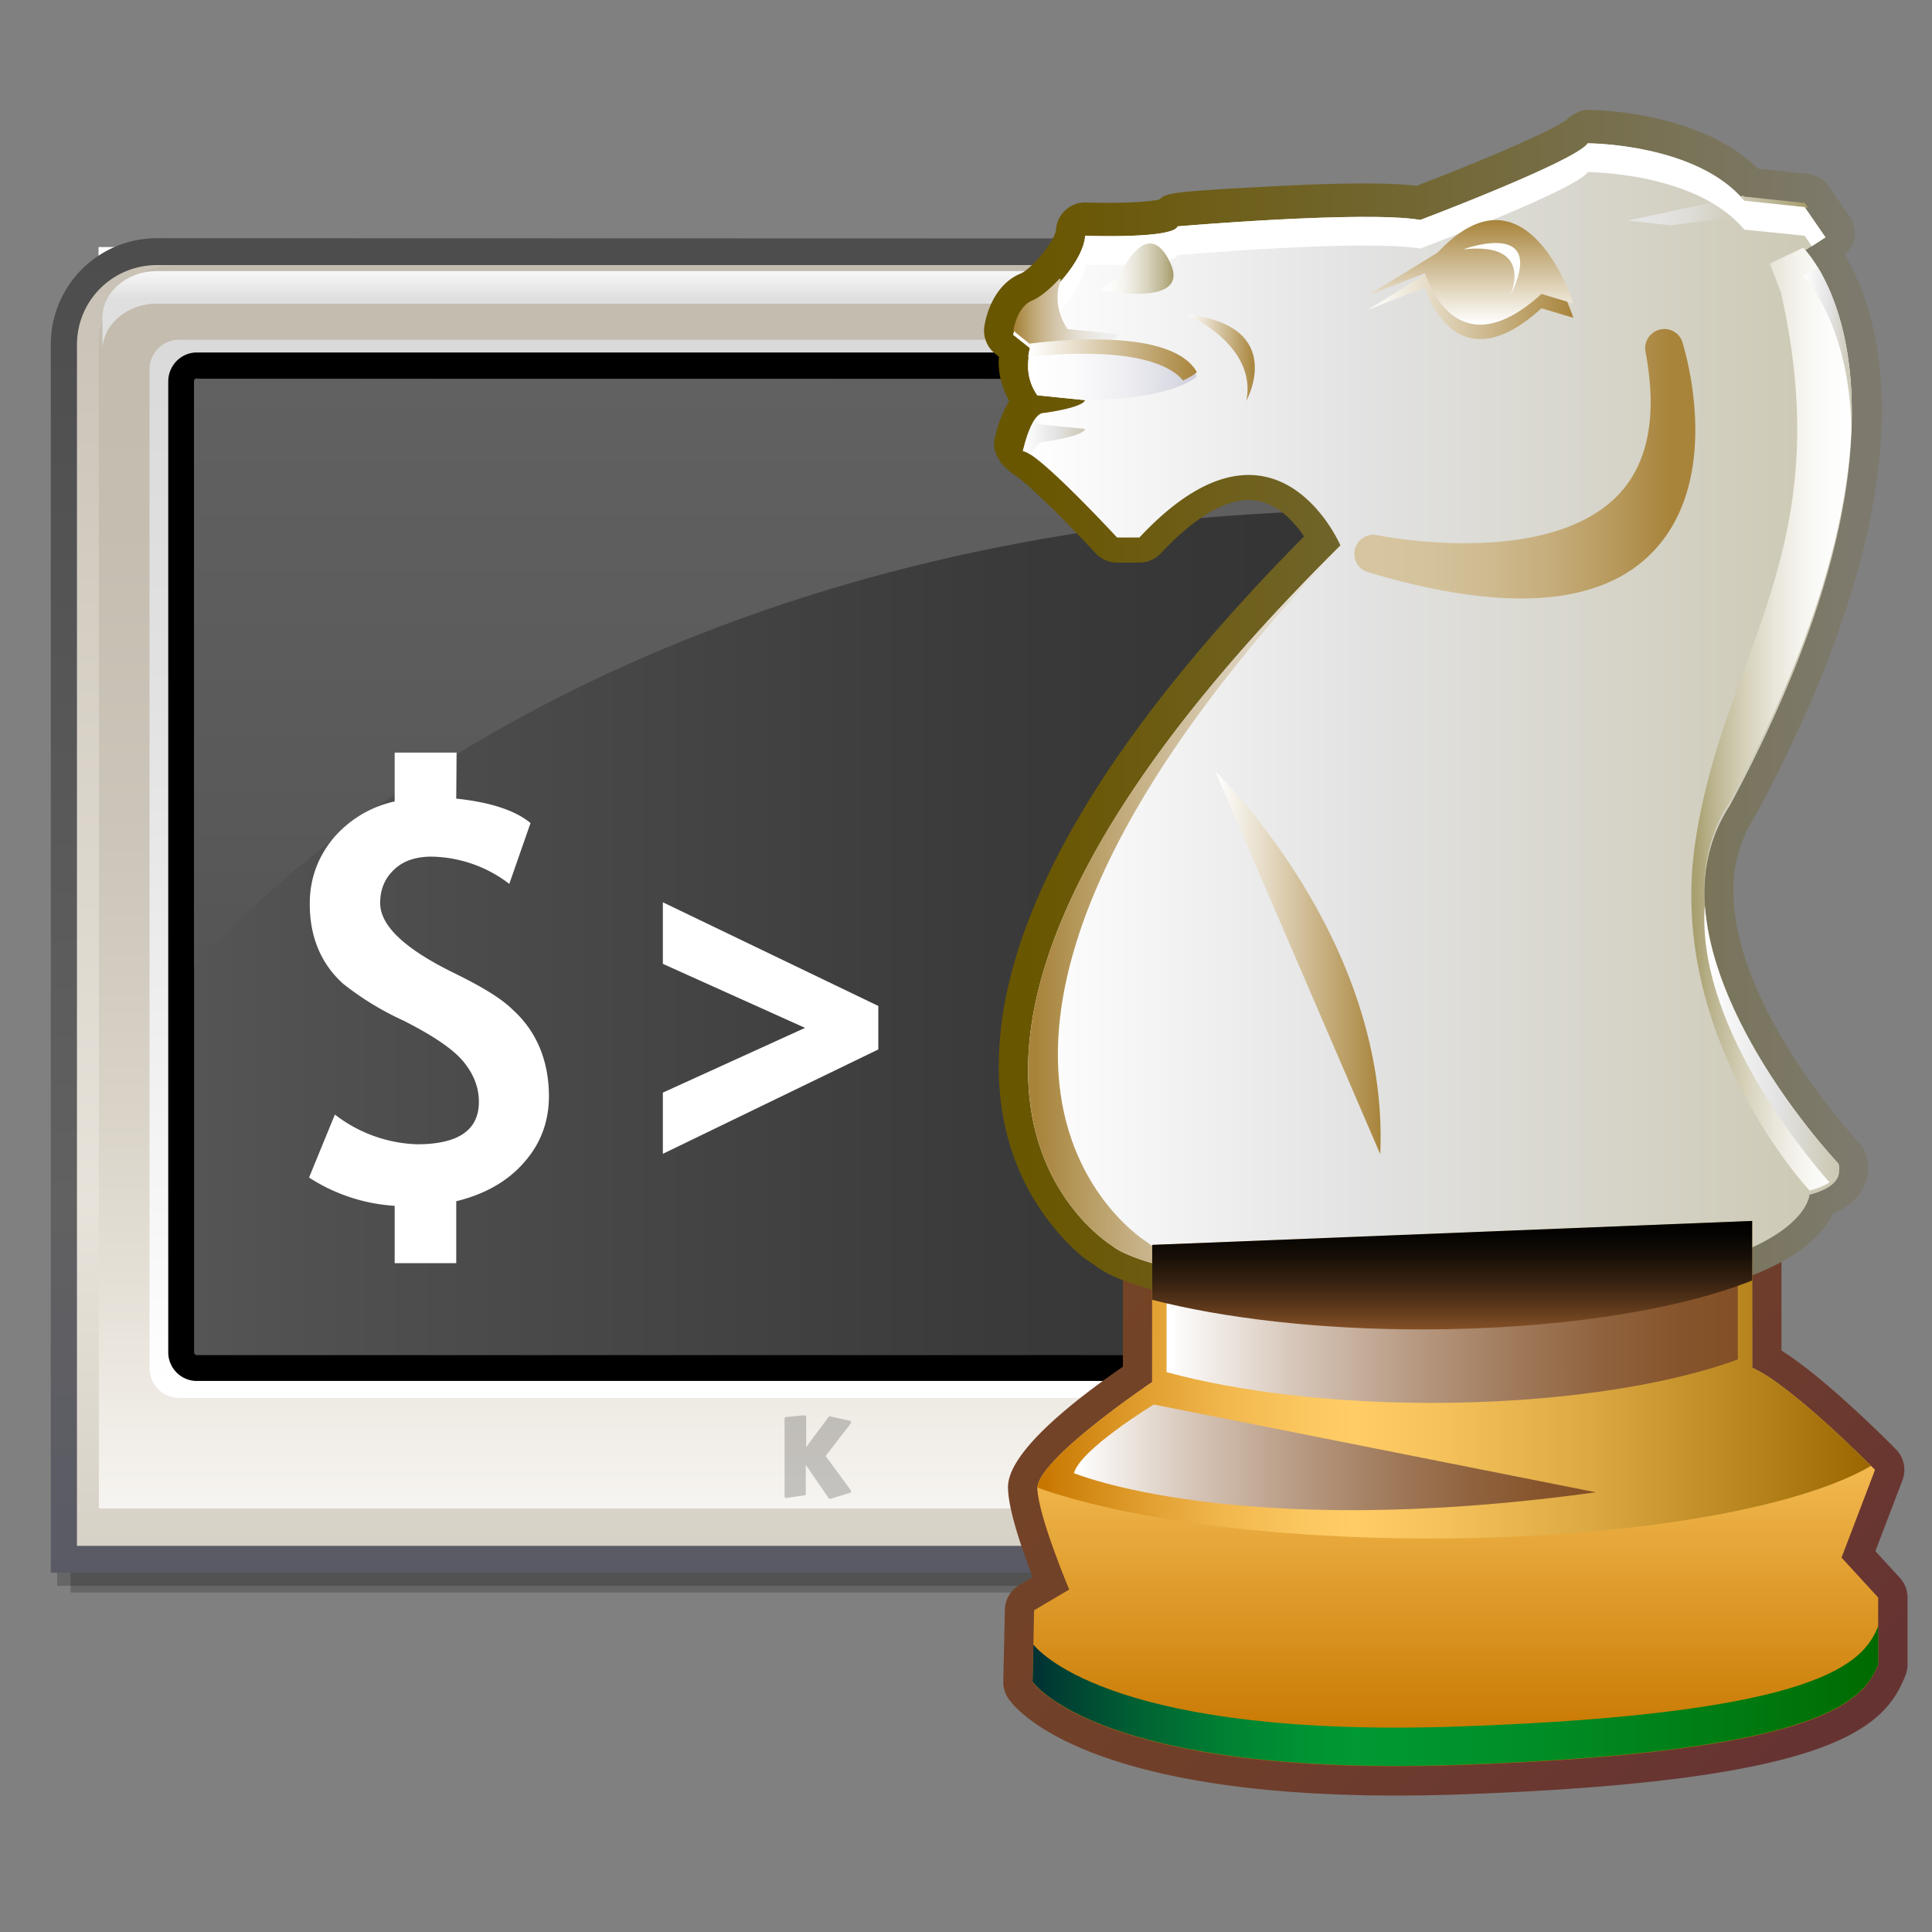 <svg xmlns="http://www.w3.org/2000/svg" width="64" height="64" viewBox="0 0 48 48" style="overflow:visible;enable-background:new 0 0 48 48" xml:space="preserve"><rect x="0" y="0" width="48" height="48" fill="#808080" stroke="none"/><defs><linearGradient x1="77.25" y1="196.88" gradientTransform="translate(1.29 795.08)" x2="148.47" gradientUnits="userSpaceOnUse" y2="196.88" id="H"><stop offset=".01" stop-color="#fff"/><stop offset=".02" stop-color="#fcfbfa"/><stop offset=".22" stop-color="#d7c7ba"/><stop offset=".42" stop-color="#b99c85"/><stop offset=".6" stop-color="#a17b5c"/><stop offset=".76" stop-color="#90633e"/><stop offset=".9" stop-color="#86542c"/><stop offset="1" stop-color="#824f26"/></linearGradient><linearGradient x1="128.87" y1="179.43" gradientTransform="translate(1.29 795.08)" x2="128.87" gradientUnits="userSpaceOnUse" y2="164.62" id="G"><stop offset=".01" stop-color="#824f26"/><stop offset=".19" stop-color="#5f3a1c"/><stop offset=".44" stop-color="#362110"/><stop offset=".67" stop-color="#180f07"/><stop offset=".86" stop-color="#060402"/><stop offset="1"/></linearGradient><linearGradient x1="89.88" y1="178.06" gradientTransform="translate(1.29 795.08)" x2="167.86" gradientUnits="userSpaceOnUse" y2="178.06" id="F"><stop offset=".01" stop-color="#fff"/><stop offset=".02" stop-color="#fcfbfa"/><stop offset=".22" stop-color="#d7c7ba"/><stop offset=".42" stop-color="#b99c85"/><stop offset=".6" stop-color="#a17b5c"/><stop offset=".76" stop-color="#90633e"/><stop offset=".9" stop-color="#86542c"/><stop offset="1" stop-color="#824f26"/></linearGradient><linearGradient x1="72.25" y1="186.29" gradientTransform="translate(1.29 795.08)" x2="186.04" gradientUnits="userSpaceOnUse" y2="186.29" id="E"><stop offset=".01" stop-color="#c77700"/><stop offset=".02" stop-color="#cb7d07"/><stop offset=".13" stop-color="#e19f30"/><stop offset=".23" stop-color="#f2b84e"/><stop offset=".32" stop-color="#fbc760"/><stop offset=".38" stop-color="#fc6"/><stop offset=".48" stop-color="#f5c25c"/><stop offset=".66" stop-color="#dca943"/><stop offset=".88" stop-color="#b27f19"/><stop offset="1" stop-color="#960"/></linearGradient><linearGradient x1="130.97" y1="119.07" gradientTransform="translate(1.29 -1.29)" x2="70.98" gradientUnits="userSpaceOnUse" y2="119.07" id="D"><stop offset=".01" stop-color="#f0f0f0"/><stop offset=".14" stop-color="#eeedec"/><stop offset=".29" stop-color="#e9e6df"/><stop offset=".44" stop-color="#e1d9ca"/><stop offset=".59" stop-color="#d5c7ac"/><stop offset=".75" stop-color="#c6b186"/><stop offset=".9" stop-color="#b39557"/><stop offset=".98" stop-color="#a8843b"/></linearGradient><linearGradient x1="96.53" y1="128.79" gradientTransform="translate(1.29 -1.29)" x2="119.12" gradientUnits="userSpaceOnUse" y2="128.79" id="C"><stop offset=".01" stop-color="#fff"/><stop offset="1" stop-color="#a8843b"/></linearGradient><linearGradient x1="118.2" y1="61.26" gradientTransform="translate(1.29 795.08)" x2="159.42" gradientUnits="userSpaceOnUse" y2="61.26" id="B"><stop offset=".01" stop-color="#d6c5a0"/><stop offset=".19" stop-color="#d4c29c"/><stop offset=".39" stop-color="#ceba8f"/><stop offset=".59" stop-color="#c5ac7a"/><stop offset=".8" stop-color="#b7995c"/><stop offset=".98" stop-color="#a8843b"/></linearGradient><linearGradient x1="117.33" y1="39.82" gradientTransform="translate(1.29 795.08)" x2="145.43" gradientUnits="userSpaceOnUse" y2="39.82" id="A"><stop offset=".01" stop-color="#fff"/><stop offset="1" stop-color="#a8843b"/></linearGradient><linearGradient x1="131.38" y1="42.28" gradientTransform="translate(1.29 795.08)" x2="131.38" gradientUnits="userSpaceOnUse" y2="27.98" id="z"><stop offset=".01" stop-color="#fff"/><stop offset="1" stop-color="#a8843b"/></linearGradient><linearGradient x1="92.71" y1="46.79" gradientTransform="translate(1.29 795.08)" x2="101.93" gradientUnits="userSpaceOnUse" y2="46.79" id="y"><stop offset=".01" stop-color="#fff"/><stop offset="1" stop-color="#a8843b"/></linearGradient><linearGradient x1="70.99" y1="47.09" gradientTransform="translate(1.29 795.08)" x2="94.02" gradientUnits="userSpaceOnUse" y2="47.09" id="x"><stop offset=".01" stop-color="#fff"/><stop offset="1" stop-color="#a8843b"/></linearGradient><linearGradient x1="70.95" y1="48.14" gradientTransform="translate(1.29 -1.29)" x2="94.02" gradientUnits="userSpaceOnUse" y2="48.14" id="w"><stop offset=".01" stop-color="#fff"/><stop offset=".28" stop-color="#fbfbfc"/><stop offset=".58" stop-color="#eeeef2"/><stop offset=".88" stop-color="#d9d9e3"/><stop offset="1" stop-color="#cecedb"/></linearGradient><linearGradient x1="80.73" y1="34.07" gradientTransform="translate(1.29 -1.29)" x2="90.85" gradientUnits="userSpaceOnUse" y2="34.07" id="v"><stop offset=".01" stop-color="#fff"/><stop offset=".16" stop-color="#fcfcfb"/><stop offset=".32" stop-color="#f5f4ee"/><stop offset=".49" stop-color="#e8e5d9"/><stop offset=".66" stop-color="#d6d2bb"/><stop offset=".84" stop-color="#bfb895"/><stop offset=".98" stop-color="#a89f6f"/></linearGradient><linearGradient x1="83.38" y1="43.84" gradientTransform="translate(1.29 795.08)" x2="68.97" gradientUnits="userSpaceOnUse" y2="43.84" id="u"><stop offset=".01" stop-color="#f0f0f0"/><stop offset=".14" stop-color="#eeedec"/><stop offset=".29" stop-color="#e9e6df"/><stop offset=".44" stop-color="#e1d9ca"/><stop offset=".59" stop-color="#d5c7ac"/><stop offset=".75" stop-color="#c6b186"/><stop offset=".9" stop-color="#b39557"/><stop offset=".98" stop-color="#a8843b"/></linearGradient><linearGradient x1="70.28" y1="57.08" gradientTransform="translate(1.29 -1.29)" x2="78.77" gradientUnits="userSpaceOnUse" y2="57.08" id="t"><stop offset=".01" stop-color="#fff"/><stop offset=".56" stop-color="#e2e2e2"/><stop offset="1" stop-color="#cbc7b1"/></linearGradient><linearGradient x1="71.11" y1="49.03" gradientTransform="translate(1.29 795.08)" x2="71.37" gradientUnits="userSpaceOnUse" y2="49.03" id="s"><stop offset=".01" stop-color="#fff"/><stop offset=".56" stop-color="#e2e2e2"/><stop offset="1" stop-color="#cbc7b1"/></linearGradient><linearGradient x1="152.83" y1="26.69" gradientTransform="translate(1.29 795.08)" x2="177.42" gradientUnits="userSpaceOnUse" y2="26.69" id="r"><stop offset=".01" stop-color="#e6e6e6"/><stop offset=".18" stop-color="#e4e3e2"/><stop offset=".36" stop-color="#dddcd5"/><stop offset=".54" stop-color="#d2cfc0"/><stop offset=".73" stop-color="#c3bda2"/><stop offset=".92" stop-color="#afa77c"/><stop offset=".98" stop-color="#a89f6f"/></linearGradient><linearGradient x1="163.29" y1="140.44" gradientTransform="translate(1.29 795.08)" x2="181.68" gradientUnits="userSpaceOnUse" y2="140.44" id="q"><stop offset=".01" stop-color="#fff"/><stop offset=".56" stop-color="#e2e2e2"/><stop offset="1" stop-color="#cbc7b1"/></linearGradient><linearGradient x1="176.79" y1="45.23" gradientTransform="translate(1.29 795.08)" x2="183.42" gradientUnits="userSpaceOnUse" y2="45.23" id="p"><stop offset=".01" stop-color="#fff"/><stop offset=".56" stop-color="#e2e2e2"/><stop offset="1" stop-color="#cbc7b1"/></linearGradient><linearGradient x1="183.42" y1="96.12" gradientTransform="translate(1.29 795.08)" x2="161.51" gradientUnits="userSpaceOnUse" y2="96.12" id="o"><stop offset=".01" stop-color="#fff"/><stop offset=".16" stop-color="#fcfcfb"/><stop offset=".32" stop-color="#f5f4ee"/><stop offset=".49" stop-color="#e8e5d9"/><stop offset=".66" stop-color="#d6d2bb"/><stop offset=".84" stop-color="#bfb895"/><stop offset=".98" stop-color="#a89f6f"/></linearGradient><linearGradient x1="68.97" y1="95.16" gradientTransform="translate(1.29 -1.29)" x2="183.42" gradientUnits="userSpaceOnUse" y2="95.16" id="n"><stop offset=".01" stop-color="#fff"/><stop offset=".42" stop-color="#e2e2e2"/><stop offset="1" stop-color="#cbc7b1"/></linearGradient><linearGradient x1="68.97" y1="95.16" gradientTransform="translate(1.29 795.08)" x2="183.42" gradientUnits="userSpaceOnUse" y2="95.16" id="m"><stop offset=".01" stop-color="#695600"/><stop offset="1" stop-color="#7d7a6d"/></linearGradient><linearGradient x1="71.59" y1="229.5" gradientTransform="translate(1.29 795.08)" x2="187.03" gradientUnits="userSpaceOnUse" y2="229.5" id="l"><stop offset=".01" stop-color="#033"/><stop offset=".02" stop-color="#003a33"/><stop offset=".13" stop-color="#006333"/><stop offset=".23" stop-color="#008133"/><stop offset=".32" stop-color="#009333"/><stop offset=".38" stop-color="#093"/><stop offset=".55" stop-color="#00902a"/><stop offset=".85" stop-color="#007910"/><stop offset="1" stop-color="#006a00"/></linearGradient><linearGradient x1="129.31" y1="239.05" gradientTransform="translate(1.29 795.08)" x2="129.31" gradientUnits="userSpaceOnUse" y2="164.62" id="k"><stop offset=".01" stop-color="#c76200"/><stop offset=".02" stop-color="#c77100"/><stop offset=".04" stop-color="#c77700"/><stop offset=".7" stop-color="#fc6"/><stop offset=".75" stop-color="#f5c25c"/><stop offset=".84" stop-color="#dca943"/><stop offset=".94" stop-color="#b27f19"/><stop offset="1" stop-color="#960"/></linearGradient><linearGradient x1="169.15" y1="244.58" gradientTransform="translate(1.29 795.08)" x2="90.1" gradientUnits="userSpaceOnUse" y2="165.53" id="j"><stop offset=".01" stop-color="#633"/><stop offset=".47" stop-color="#6f3e2b"/><stop offset="1" stop-color="#744426"/></linearGradient></defs><g transform="translate(-.76 1.4) scale(.879)"><linearGradient y2="46.07" x2="24" y1="2.76" x1="24" gradientUnits="userSpaceOnUse" id="a"><stop style="stop-color:#C2BAAD" offset="0"/><stop style="stop-color:#E7E3DA" offset=".7"/><stop style="stop-color:#D4CCBF" offset="1"/></linearGradient><path d="M41.47 8.28H6.53a2.1 2.1 0 0 0-2.1 2.1v31.74h39.14V10.39a2.1 2.1 0 0 0-2.1-2.1z" style="fill:url(#a)"/><path d="M3.65 5.38V40.8h40.7V5.39H3.65z" style="fill:#ffffff"/><path d="M5.86 5.7a3 3 0 0 0-3 3v34.72h43.41V8.7a3 3 0 0 0-3-3z" style="opacity:0.2"/><path d="M5.49 5.52a3.01 3.01 0 0 0-3.01 3v34.71H45.9V8.53a3 3 0 0 0-3.01-3.01H5.49Z" style="opacity:0.2"/><linearGradient y2="46.35" x2="24" y1="-.02" x1="24" gradientUnits="userSpaceOnUse" id="b"><stop style="stop-color:#494949" offset="0"/><stop style="stop-color:#616161" offset=".7"/><stop style="stop-color:#585868" offset="1"/></linearGradient><path d="M5.3 5.14a3 3 0 0 0-3 3v34.72h43.4V8.15a3 3 0 0 0-3-3z" style="fill:url(#b)"/><linearGradient y2="46.35" x2="24" y1="-.02" x1="24" gradientUnits="userSpaceOnUse" id="c"><stop style="stop-color:#C2BAAD" offset="0"/><stop style="stop-color:#E7E3DA" offset=".7"/><stop style="stop-color:#D0CABE" offset="1"/></linearGradient><path d="M42.7 5.9H5.3c-1.25 0-2.26 1-2.26 2.25V42.1h41.92V8.15a2.26 2.26 0 0 0-2.26-2.26z" style="fill:url(#c)"/><linearGradient y2="45.15" x2="24" y1=".15" x1="24" gradientUnits="userSpaceOnUse" id="d"><stop style="stop-color:#C2BAAD" offset="0"/><stop style="stop-color:#C4BDB0" offset=".29"/><stop style="stop-color:#CCC5B9" offset=".49"/><stop style="stop-color:#D9D3C8" offset=".66"/><stop style="stop-color:#E8E3DA" offset=".79"/><stop style="stop-color:#F8F6F3" offset=".92"/><stop style="stop-color:#E8E3DA" offset=".95"/></linearGradient><path d="M42.15 5.9H5.85c-1.2 0-2.19.97-2.19 2.18v32.96h40.67V8.07a2.2 2.2 0 0 0-2.18-2.19Z" style="fill:url(#d)"/><linearGradient y2="6.86" x2="24" y1="5.81" x1="24" gradientUnits="userSpaceOnUse" id="e"><stop style="stop-color:#FFFFFF" offset="0"/><stop style="stop-color:#DFDFDF" offset="1"/></linearGradient><path d="M42.7 6.07H5.3c-.85 0-1.54.59-1.54 1.32v.92c0-.73.7-1.32 1.54-1.32h37.4c.85 0 1.54.6 1.54 1.32V7.4c0-.73-.69-1.32-1.54-1.32z" style="fill:url(#e)"/><linearGradient y2="2.3" x2="2.74" y1="27.13" x1="28.18" gradientUnits="userSpaceOnUse" id="f"><stop style="stop-color:#FFFFFF" offset="0"/><stop style="stop-color:#666666" offset="1"/></linearGradient><path d="M39.73 34.72c0 .4-.33.73-.73.73H7.72A.73.73 0 0 1 7 34.7V10.14c0-.4.33-.73.73-.73H39c.4 0 .73.33.73.73z" style="fill:url(#f)"/><linearGradient y2="8.01" x2="23.89" y1="37.92" x1="23.89" gradientUnits="userSpaceOnUse" id="g"><stop style="stop-color:#FFFFFF" offset=".01"/><stop style="stop-color:#F8F8F8" offset=".14"/><stop style="stop-color:#E2E2E2" offset=".66"/><stop style="stop-color:#DADADA" offset="1"/></linearGradient><path d="M42.69 37.08c0 .47-.38.84-.84.84H5.93a.84.84 0 0 1-.84-.84V8.85c0-.46.37-.84.84-.84h35.92c.46 0 .84.38.84.84z" style="fill:url(#g)"/><path d="M42.16 36.63c0 .45-.37.81-.82.81H6.44a.81.81 0 0 1-.82-.81V9.19c0-.45.36-.82.81-.82h34.91c.45 0 .82.37.82.82z"/><linearGradient y2="22.91" x2="41.42" y1="22.91" x1="6.35" gradientUnits="userSpaceOnUse" id="h"><stop style="stop-color:#555555" offset="0"/><stop style="stop-color:#505050" offset=".1"/><stop style="stop-color:#3A3A3A" offset=".65"/><stop style="stop-color:#323232" offset="1"/></linearGradient><path d="M6.43 9.1a.08.08 0 0 0-.08.09v27.44c0 .04.04.08.08.08h34.91c.05 0 .08-.04.08-.08V9.19a.08.08 0 0 0-.08-.08H6.44Z" style="fill:url(#h)"/><linearGradient y2="9.11" x2="23.89" y1="25.69" x1="23.89" gradientUnits="userSpaceOnUse" id="i"><stop style="stop-color:#555555" offset=".01"/><stop style="stop-color:#595959" offset=".25"/><stop style="stop-color:#616161" offset="1"/></linearGradient><path d="M39.8 12.82c.54 0 1.08 0 1.62.02V9.2a.08.08 0 0 0-.08-.08H6.44a.08.08 0 0 0-.09.08v16.5c7.28-7.77 19.55-12.87 33.45-12.87Z" style="fill:url(#i)"/><path d="M12.02 32.49a5.02 5.02 0 0 1-2.42-.8l.73-1.78a4 4 0 0 0 2.32.84c1.17 0 1.75-.4 1.75-1.2 0-.41-.15-.79-.44-1.14-.3-.36-.87-.74-1.7-1.16a8.2 8.2 0 0 1-1.7-1.04c-.3-.27-.54-.6-.7-.98-.16-.38-.24-.8-.24-1.28 0-.69.22-1.3.65-1.83a3.16 3.16 0 0 1 1.75-1.06v-1.38h1.75l-.01 1.3c.94.1 1.65.32 2.1.69l-.6 1.72a3.7 3.7 0 0 0-2.2-.77c-.46 0-.82.13-1.07.38-.25.24-.38.55-.38.93 0 .65.71 1.31 2.13 2 .75.37 1.3.7 1.62 1.02a3 3 0 0 1 .76 1.07c.17.41.26.87.26 1.37 0 .71-.23 1.34-.7 1.87-.46.53-1.1.9-1.92 1.1v1.75h-1.74V32.5zm7.58-3.2 4.02-1.83-4.02-1.81v-1.74l6.09 2.93v1.23l-6.09 2.95z" style="fill:#ffffff"/><path d="m23.6 38.41-.53.05a.04.04 0 0 0-.03.04v2.22l.01.02.03.01.53-.08c.02 0 .03-.02.03-.03v-.83l.65.95c.01.01.03.02.05.01l.56-.17.02-.03v-.03l-.72-.98.72-.93v-.03a.03.03 0 0 0-.02-.03l-.57-.13-.04.01-.64.86v-.86l-.01-.03h-.03z" style="opacity:0.2"/><path style="fill:none" d="M0 48V0h48v48"/></g><path style="fill:url(#j)" d="m170.95 955.7-81.9 3.27a4 4 0 0 0-3.84 4v16.62c-14.66 10.14-15.69 14.68-15.69 16.5l.02.42c.17 3.07 2 8.3 3.36 11.8l-1.84 1.09a4 4 0 0 0-1.96 3.36l-.22 9.88a4 4 0 0 0 .7 2.26c1.04 1.52 11.62 14.84 61.81 13.07 50.8-1.8 57.81-9.02 60.65-16.26a4 4 0 0 0 .28-1.46v-9.15a4 4 0 0 0-1.06-2.7l-3.33-3.63 3.69-9.67a3.98 3.98 0 0 0-.88-4.23c-1.07-1.08-9.53-9.63-15.63-13.49V959.7a4 4 0 0 0-4.16-4z" transform="translate(12.39 -144.33) scale(.182)"/><path style="fill:url(#k)" d="M89.2 962.96v18.73s-15.9 10.67-15.67 14.6c.21 3.92 4.35 13.72 4.35 13.72l-4.79 2.83-.22 9.8s8.93 13.07 58.38 11.33c49.44-1.75 55.1-8.72 57.06-13.73v-9.14l-5-5.45 4.57-11.98s-11.33-11.54-16.77-13.94V959.7l-81.9 3.27z" transform="translate(12.39 -144.33) scale(.182)"/><path style="fill:url(#l)" d="M131.25 1028.7c-46.35 1.63-57.1-9.75-58.26-11.18l-.11 5.08s8.93 13.07 58.37 11.33c49.44-1.75 55.1-8.72 57.07-13.72v-5.23c-1.97 5-7.63 11.98-57.07 13.72z" transform="translate(12.39 -144.33) scale(.182)"/><path style="fill:url(#m)" d="m145.3 809.88.39-.49c-1.64 1.39-11.65 5.66-20.38 8.99-3.71-.43-10.11-.42-19.13.05-14.67.76-14.91.95-15.95 1.77l-.05.05c-1.45.37-5.86.56-9.97.41a4 4 0 0 0-4.14 3.75c-.1 1.43-3.25 5.21-4.72 5.91-4.19 1.68-4.98 6.74-5.06 7.31a4.02 4.02 0 0 0 1.43 3.63l.58.47c-.01.22-.05.44-.05.66 0 2.12.64 3.97 1.44 5.36a16.94 16.94 0 0 0-2.04 5.49c-.03.15-.04.3-.04.45 0 .91.51 1.85 1.02 2.61.84.84 1.08 1.07 1.7 1.51 1.44.78 6.93 6.17 11.15 10.73a3.99 3.99 0 0 0 2.94 1.28h3.05a4 4 0 0 0 2.92-1.27c3.46-3.7 8.54-7.95 13.12-7.17 2.98.51 5.16 2.98 6.43 4.87-22.9 23.13-36.54 43.91-40.47 61.79a49 49 0 0 0-1.21 10.54c0 10.28 3.75 17.37 7.4 21.85 2.3 2.81 4.12 4.36 5.59 5.21 2.42 2.06 12.64 7.37 53.11 6.77 35.88-.53 45.37-8.67 47.79-13.72 2.05-.89 3.47-2.13 4.23-3.73a5.8 5.8 0 0 0 .14-4.75c-.19-.4-.44-.78-.75-1.1-.21-.23-17.22-18.44-17.22-34.45a18 18 0 0 1 2.86-10.06l.17-.29c13.3-24.7 17.23-42.68 17.23-55.3 0-10.58-2.76-17.38-5.06-21.22a4.03 4.03 0 0 0 1.3-2.12 4 4 0 0 0-.62-3.06l-2.84-4.13a3.97 3.97 0 0 0-2.88-1.72l-6.81-.72c-8.01-7.9-22.58-8.02-23.23-8.02-1.2 0-2.61.92-3.37 1.86zm-55.92 11.27zm-7.54 144.81zm3.15.36c-.18.06-.37.08-.56.11.2-.03.4-.05.56-.11zm-1.5.15c.14.02.27.04.4.04-.14.01-.27-.03-.4-.04z" transform="translate(12.39 -144.33) scale(.182)"/><path style="fill:url(#n)" d="M148.66 15.66c-1.53 2.4-22.85 10.46-22.85 10.46-7.62-1.3-33.12.88-33.12.88-.66 1.74-12.63 1.28-12.63 1.28-.22 3.49-5 8.5-7.19 9.38-2.17.87-2.62 4.15-2.62 4.15l2.4 1.94a6.96 6.96 0 0 0 .88 6.31l6.53.66c-.43 1.09-5.65 1.75-5.65 1.75-1.75 0-2.85 5.22-2.85 5.22 1.96 0 12.85 11.78 12.85 11.78h3.06c18.51-19.82 27.44 1.1 27.44 1.1-71.88 71.22-31.16 95.59-31.16 95.59s6.53 6.56 50.53 5.9c44-.65 44.66-12.87 44.66-12.87 5.01-1.31 3.94-3.69 3.94-3.69s-27.89-29.4-14.82-49.44c30.28-56.2 10-75.6 10-75.6l3.06-1.96-2.84-4.12-8.25-.88c-6.53-7.84-21.37-7.84-21.37-7.84z" transform="translate(12.39 .71) scale(.182)"/><path style="fill:url(#o)" d="M182.87 951.86s-27.88-29.4-14.81-49.44c30.27-56.2 10.02-75.58 10.02-75.58L173.5 829l1.53 3.92c8.06 35.73-8.06 49.23-11.76 75.58-3.7 26.36 15.68 47.05 15.68 47.05 5-1.3 3.92-3.7 3.92-3.7z" transform="translate(12.39 -144.33) scale(.182)"/><path style="fill:url(#p)" d="m180.05 829.48-1.98 1.27s6.1 5.84 6.6 20.38c.38-11.37-2.54-18.24-4.62-21.65z" transform="translate(12.39 -144.33) scale(.182)"/><path style="fill:url(#q)" d="M164.65 916.59c-1.18 15.7 12.77 32.98 17.02 37.85 1.82-1.23 1.2-2.58 1.2-2.58s-16.96-17.89-18.22-35.27z" transform="translate(12.39 -144.33) scale(.182)"/><path style="fill:url(#r)" d="m160 823.78 18.71-2.44-.41-.61-8.28-.87-.1-.12-15.8 3.39 5.88.65z" transform="translate(12.39 -144.33) scale(.182)"/><path style="fill:#ffffff" d="M148.66 15.66c-1.53 2.4-22.85 10.46-22.85 10.46-7.62-1.3-33.12.88-33.12.88-.66 1.74-12.63 1.28-12.63 1.28-.22 3.49-5 8.5-7.19 9.38-2.17.87-2.62 4.15-2.62 4.15l1.19.94c.36-.5.83-.91 1.44-1.16 2.17-.87 6.97-5.89 7.18-9.37 0 0 11.97.43 12.63-1.31 0 0 25.5-2.18 33.12-.88 0 0 21.32-8.04 22.85-10.44 0 0 14.84 0 21.37 7.85l8.25.84.97 1.44 1.87-1.22-2.84-4.13-8.25-.87c-6.53-7.84-21.37-7.84-21.37-7.84z" transform="translate(12.39 .71) scale(.182)"/><path style="fill:url(#s)" d="m72.66 844.04-.26-.21.14.56.11-.35z" transform="translate(12.39 -144.33) scale(.182)"/><path style="fill:url(#t)" d="M73.16 53.4c-1 1.5-1.6 4.29-1.6 4.29.25 0 .62.18 1.1.5.45-.99 1.06-1.78 1.75-1.78 0 0 5.22-.66 5.65-1.75L73.53 54s-.16-.21-.37-.6z" transform="translate(12.39 .71) scale(.182)"/><path style="fill:url(#u)" d="m73.53 846.44 3.45.35c-.62-.43-1.1-.69-1.4-.69 0 0 1.16-5.6 3.02-5.6 0 0 5.6-.7 6.06-1.85l-6.99-.7s-2.33-3.03-.93-6.76l-.17-.14c-1.34 1.46-2.76 2.6-3.7 2.97-2.18.88-2.61 4.14-2.61 4.14l2.4 1.96a6.96 6.96 0 0 0 .87 6.32z" transform="translate(12.39 -144.33) scale(.182)"/><path style="fill:url(#v)" d="M88.84 29.34c-2.29.1-4.22 4.63-4.22 4.63l-2.59 1.72s12.83 2.63 9.56-3.9c-.91-1.85-1.85-2.49-2.75-2.45z" transform="translate(12.39 .71) scale(.182)"/><path style="fill:url(#w)" d="M80.78 43c-3.48.03-6.64.34-8.34.56l.22.19a6.94 6.94 0 0 0 .87 6.31l6.47.66c12.34-.1 15.31-3.25 15.31-3.25-2.07-3.69-8.73-4.51-14.53-4.47Z" transform="translate(12.39 .71) scale(.182)"/><path style="fill:url(#x)" d="m72.43 839.94.22.18a6.44 6.44 0 0 0-.37 1.64c5.21-.58 17.26-1.35 21.14 3.2 1.4-.62 1.89-1.14 1.89-1.14-3.32-5.9-18.34-4.46-22.88-3.88z" transform="translate(12.39 -144.33) scale(.182)"/><path style="fill:url(#y)" d="M94 835.98s9.59 4.14 8.06 11.76c0 0 5.66-10.24-8.06-11.76z" transform="translate(12.39 -144.33) scale(.182)"/><path style="fill:url(#z)" d="m118.61 833.37 7.84-3.05s3.92 13.72 15.9 2.83l4.36 1.31s-6.32-20.04-18.52-6.97l-9.58 5.88z" transform="translate(12.39 -144.33) scale(.182)"/><path style="fill:url(#A)" d="M142.35 833.15c-11.2 10.18-15.36-1.15-15.85-2.67l-7.9 4.85 7.85-3.05s3.92 13.72 15.9 2.83l4.36 1.3s-.3-.9-.86-2.21l-3.5-1.05z" transform="translate(12.39 -144.33) scale(.182)"/><path style="fill:#ffffff" d="M138 833.59s3.7-7.62-6.32-6.53c0 0 11.77-4.36 6.32 6.53z" transform="translate(12.39 -144.33) scale(.182)"/><path style="fill:url(#B)" d="M158.33 838.06a2.62 2.62 0 0 0-1.78 2.98c1.69 8.88.33 15.56-4.04 19.86-9.93 9.75-32.27 5.24-32.5 5.19a2.61 2.61 0 0 0-1.28 5.06c19.19 5.72 32.45 4.56 39.43-3.46 9.17-10.52 3.41-28.06 3.34-28.22a2.61 2.61 0 0 0-3.17-1.41z" transform="translate(12.39 -144.33) scale(.182)"/><path style="fill:url(#C)" d="m97.81 101.38 22.53 52.28c1.31-29.41-22.53-52.28-22.53-52.28z" transform="translate(12.39 .71) scale(.182)"/><path style="fill:url(#D)" d="m118.44 67-3.53 3.56c-71.88 71.23-31.16 95.6-31.16 95.6s6.34 6.33 48.5 5.9c-37.7-.39-43.63-6.31-43.63-6.31S46.42 140.46 118.44 67z" transform="translate(12.39 .71) scale(.182)"/><path style="fill:url(#E)" d="m171.11 959.7-81.9 3.27v18.73s-15.42 10.35-15.67 14.4c11.82 4.2 31.4 6.94 53.57 6.94 27.08 0 50.3-4.09 60.22-9.91-2.32-2.33-11.49-11.31-16.22-13.4V959.7z" transform="translate(12.39 -144.33) scale(.182)"/><path style="fill:url(#F)" d="M91.17 964.85v15.48c9.92 2.7 22.69 4.2 36.26 4.2 16.23 0 31.61-2.22 41.72-5.93v-16.86l-77.98 3.11z" transform="translate(12.39 -144.33) scale(.182)"/><path style="fill:url(#G)" d="M89.2 970.46c9.83 2.52 22.7 4.04 36.82 4.04 18.53 0 34.95-2.63 45.09-6.68v-8.13l-81.9 3.27v7.5z" transform="translate(12.39 -144.33) scale(.182)"/><path style="fill:url(#H)" d="M89.43 984.75s-10.03 6.1-10.9 9.37c0 0 22.44 9.36 71.23 2.61l-60.33-11.98z" transform="translate(12.39 -144.33) scale(.182)"/></svg>